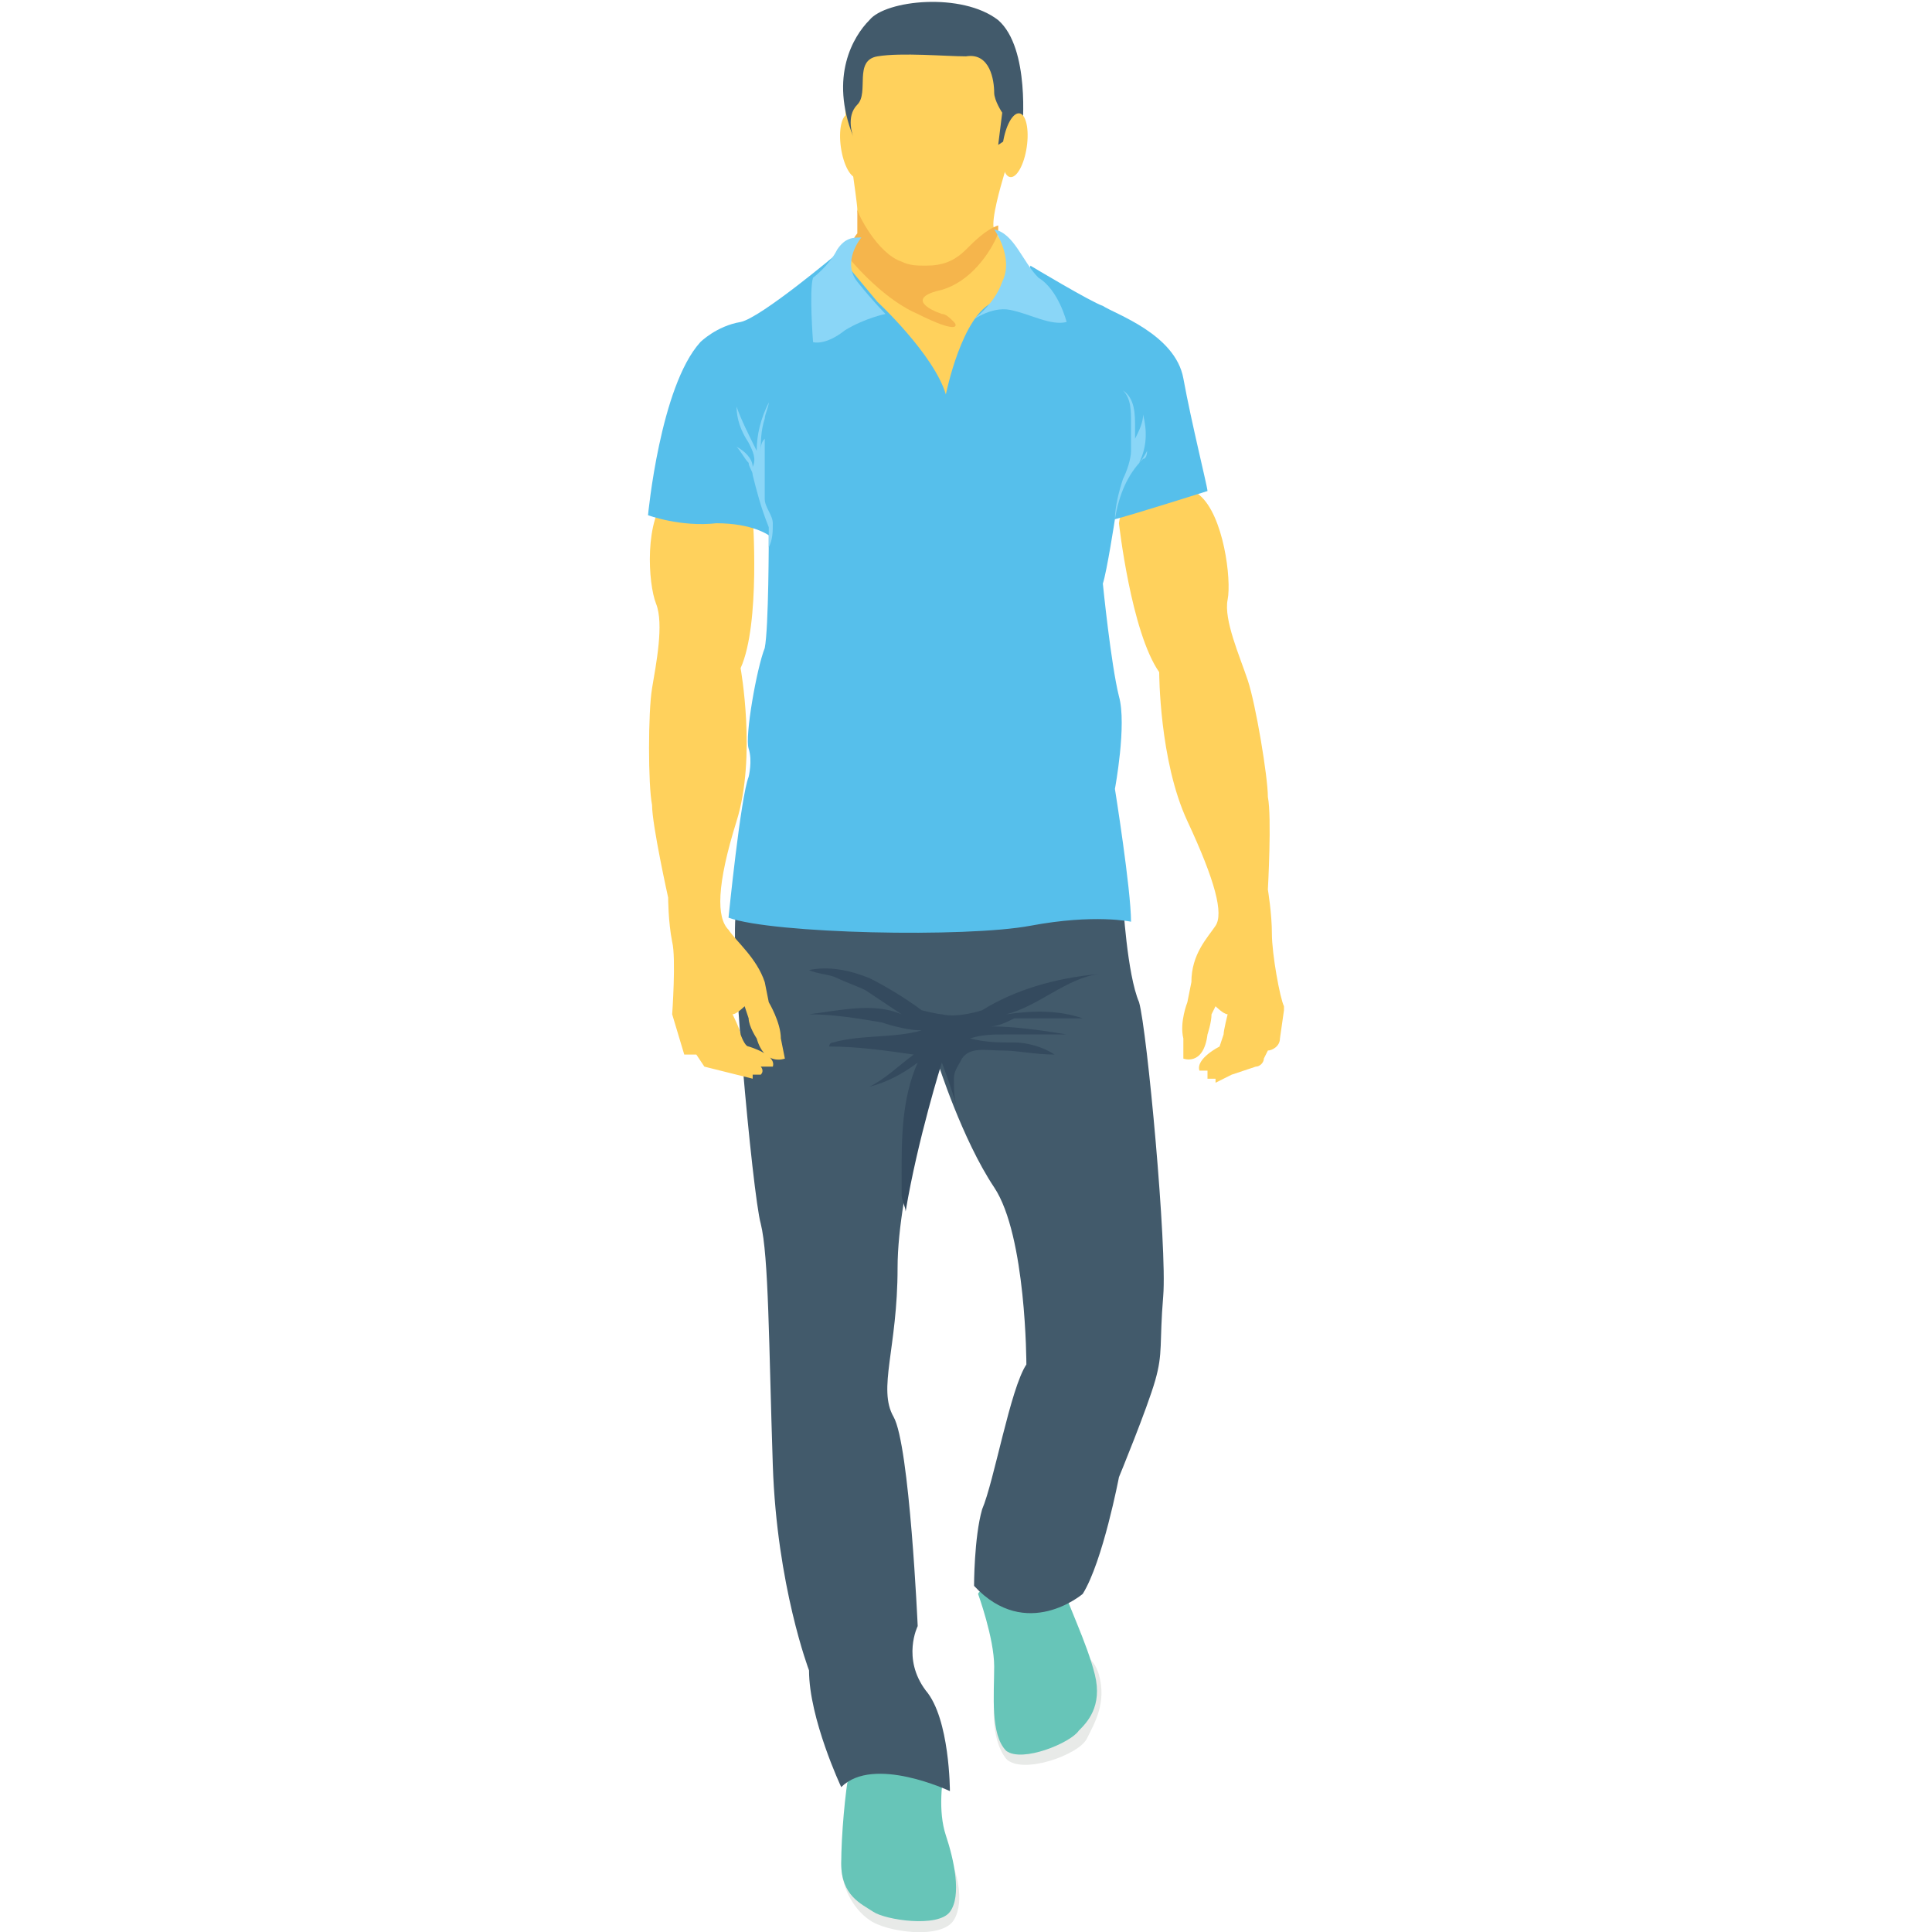 <?xml version="1.0" encoding="utf-8"?>
<!-- Generator: Adobe Illustrator 18.0.0, SVG Export Plug-In . SVG Version: 6.00 Build 0)  -->
<!DOCTYPE svg PUBLIC "-//W3C//DTD SVG 1.1//EN" "http://www.w3.org/Graphics/SVG/1.1/DTD/svg11.dtd">
<svg version="1.1" id="Layer_1" xmlns="http://www.w3.org/2000/svg" xmlns:xlink="http://www.w3.org/1999/xlink" x="0px" y="0px"
	 viewBox="0 0 48 48" enable-background="new 0 0 48 48" xml:space="preserve">
<g>
	<g>
		<g>
			<g>
				<g>
					<g>
						<path fill="#E8EAE8" d="M24.7,42.3c0,0-0.1,0.9,0.3,1.4c0.4,0.4,1.8-0.1,2-0.5c0.2-0.4,0.5-0.9,0.3-1.6c-0.2-0.7-1-0.7-1-0.7
							L24.7,42.3z"/>
					</g>
				</g>
			</g>
			<g>
				<g>
					<g>
						<path fill="#67C5B8" d="M24.3,39.6c0,0,0.4,1.1,0.4,1.8c0,0.7-0.1,1.7,0.3,2.1c0.4,0.3,1.6-0.2,1.8-0.5
							c0.2-0.2,0.6-0.6,0.4-1.4c-0.2-0.8-0.7-1.8-0.8-2.2c-0.2-0.4-0.2-0.5-0.2-0.5S24.4,39.3,24.3,39.6z"/>
					</g>
				</g>
			</g>
		</g>
	</g>
	<g>
		<g>
			<g>
				<g>
					<path fill="#E8EAE8" d="M23.7,46.4c0,0,0.3,0.8,0,1.3c-0.3,0.5-1.7,0.3-2.1,0c-0.3-0.2-0.7-0.7-0.7-1.4c0-0.7,0.8-0.9,0.8-0.9
						L23.7,46.4z"/>
				</g>
			</g>
		</g>
		<g>
			<g>
				<g>
					<path fill="#67C5B8" d="M23.5,43.8L21.1,44c-0.1,0.5-0.2,1.6-0.2,2.3c0,0.8,0.5,1,0.8,1.2c0.3,0.2,1.6,0.4,1.9,0
						c0.3-0.4,0.1-1.3-0.1-1.9C23.3,45,23.4,44.2,23.5,43.8z"/>
				</g>
			</g>
		</g>
	</g>
	<g>
		<g>
			<g>
				<g>
					<path fill="#425A6B" d="M27.9,22.4c0,0,0.1,1.8,0.4,2.5c0.2,0.7,0.7,6.1,0.6,7.3c-0.1,1.2,0,1.4-0.2,2.1
						c-0.2,0.7-0.9,2.4-0.9,2.4s-0.4,2.1-0.9,2.9c0,0-1.4,1.2-2.7-0.2c0,0,0-1.2,0.2-1.9c0.3-0.7,0.7-3,1.1-3.6c0,0,0-3.2-0.8-4.4
						c-0.8-1.2-1.4-3.1-1.4-3.1s-1,3.1-1,5.1c0,2-0.5,3-0.1,3.7c0.4,0.7,0.6,5.2,0.6,5.2s-0.4,0.8,0.2,1.6c0.6,0.7,0.6,2.5,0.6,2.5
						s-1.9-0.9-2.7-0.1c0,0-0.8-1.7-0.8-2.9c0,0-0.8-2.1-0.9-5.1c-0.1-3-0.1-5.2-0.3-6c-0.2-0.7-0.8-7.2-0.6-7.8
						c0.1-0.6,2.3-1.5,2.3-1.5L27.9,22.4z"/>
				</g>
			</g>
		</g>
		<g>
			<g>
				<g>
					<path fill="#FFD15C" d="M27.8,13c0,0,0.3,2.7,1,3.7c0,0,0,2.2,0.7,3.7c0.7,1.5,0.9,2.3,0.7,2.6c-0.2,0.3-0.6,0.7-0.6,1.4
						l-0.1,0.5c0,0-0.2,0.5-0.1,0.9l0,0.5c0,0,0.5,0.2,0.6-0.6c0,0,0.1-0.3,0.1-0.5l0.1-0.2c0,0,0.2,0.2,0.3,0.2
						c0,0-0.1,0.4-0.1,0.5c0,0-0.1,0.3-0.1,0.3c0,0-0.6,0.3-0.5,0.6H30c0,0,0,0.1,0,0.2l0.2,0c0,0,0,0,0,0.1l0.4-0.2l0.6-0.2
						c0.1,0,0.2-0.1,0.2-0.2l0.1-0.2l0,0c0.1,0,0.3-0.1,0.3-0.3l0.1-0.7c0,0,0-0.1,0-0.1c-0.1-0.2-0.3-1.3-0.3-1.8
						c0-0.5-0.1-1.1-0.1-1.1s0.1-1.8,0-2.3c0-0.5-0.3-2.3-0.5-2.9c-0.2-0.6-0.6-1.5-0.5-2c0.1-0.5-0.1-2.1-0.7-2.6
						C29.8,12.2,27.9,12,27.8,13z"/>
				</g>
			</g>
		</g>
		<g>
			<g>
				<g>
					<path fill="#FFD15C" d="M18.7,12.8c0,0,0.2,2.7-0.3,3.8c0,0,0.4,2.2-0.1,3.8c-0.5,1.6-0.5,2.4-0.2,2.7c0.2,0.3,0.7,0.7,0.9,1.3
						l0.1,0.5c0,0,0.3,0.5,0.3,0.9l0.1,0.5c0,0-0.5,0.2-0.7-0.5c0,0-0.2-0.3-0.2-0.5L18.5,25c0,0-0.2,0.2-0.3,0.2
						c0,0,0.2,0.4,0.2,0.5c0,0,0.1,0.3,0.2,0.3c0,0,0.7,0.2,0.6,0.5l-0.3,0c0,0,0.1,0.1,0,0.2l-0.2,0c0,0,0,0,0,0.1l-0.4-0.1
						l-0.8-0.2l-0.2-0.3l-0.3,0l-0.3-1c0,0,0.1-1.4,0-1.8c-0.1-0.5-0.1-1.1-0.1-1.1s-0.4-1.8-0.4-2.3c-0.1-0.5-0.1-2.3,0-2.9
						c0.1-0.6,0.3-1.6,0.1-2.1c-0.2-0.5-0.3-2.1,0.3-2.7C16.5,12.3,18.4,11.8,18.7,12.8z"/>
				</g>
			</g>
		</g>
		<g>
			<g>
				<g>
					<path fill="#FFD15C" d="M24.9,4.5c0,0-0.3,1-0.2,1.2c0.1,0.2,0.4,0.6,0.4,0.6l0.1,1l-0.2,1.8l-1.7,1.4l-2.1-1.3l-0.3-2.3
						c0,0,0.4-0.9,0.5-1c0,0-0.1-0.6-0.1-0.7s-0.1-0.8-0.1-0.8s-0.2-1-0.2-1.8s0.6-1.9,2.1-1.8c1.5,0.1,2,1.4,2,1.7
						C25.2,2.8,25.2,3.5,24.9,4.5z"/>
				</g>
			</g>
		</g>
		<g>
			<g>
				<path fill="#F5B54C" d="M23.7,8c-0.1-0.1-0.2-0.2-0.3-0.2c-0.3-0.1-0.9-0.4,0-0.6c0.7-0.2,1.2-0.9,1.4-1.4c0-0.1,0-0.1,0-0.2
					c0,0,0,0,0,0C24.5,5.7,24.2,6,24,6.2c-0.3,0.3-0.6,0.4-1,0.4c-0.2,0-0.4,0-0.6-0.1c-0.6-0.2-1.1-1.2-1.1-1.3c0,0,0,0.1,0,0.1
					c0,0.2,0,0.5,0,0.5l0,0l0,0c0,0,0,0,0,0l0,0c0,0,0,0,0,0c0,0,0,0,0,0c0,0-0.1,0.1-0.1,0.2c0,0,0,0,0,0c0,0,0,0,0,0c0,0,0,0,0,0
					c0,0,0,0,0,0c-0.1,0.1-0.1,0.2-0.2,0.3c0.4,0.5,1.1,1.2,1.8,1.5C23.8,8.3,23.8,8.1,23.7,8z"/>
			</g>
		</g>
		<g>
			<g>
				<g>
					
						<ellipse transform="matrix(-0.99 0.144 -0.144 -0.99 42.597 4.15)" fill="#FFD15C" cx="21.1" cy="3.6" rx="0.3" ry="0.8"/>
				</g>
			</g>
		</g>
		<g>
			<g>
				<g>
					<path fill="#56BFEB" d="M25.6,6.6c0,0,1.5,0.9,1.8,1c0.3,0.2,1.8,0.7,2,1.8c0.2,1.1,0.6,2.7,0.6,2.8c0,0-1.9,0.6-2.3,0.7
						c0,0-0.2,1.3-0.3,1.6c0,0,0.2,2,0.4,2.8c0.2,0.7-0.1,2.3-0.1,2.3s0.4,2.5,0.4,3.3c0,0-0.9-0.2-2.5,0.1
						c-1.6,0.3-6.4,0.2-7.5-0.2c0,0,0.3-3,0.5-3.5c0,0,0.1-0.4,0-0.7c-0.1-0.3,0.2-2,0.4-2.5c0.1-0.5,0.1-2.8,0.1-2.8
						s-0.4-0.3-1.3-0.3c-0.9,0.1-1.7-0.2-1.7-0.2s0.3-3.2,1.3-4.3c0,0,0.4-0.4,1-0.5c0.5-0.1,2.4-1.7,2.4-1.7l1,1.2
						c0,0,1.4,1.3,1.7,2.3c0,0,0.4-2,1.2-2.3C25.5,7.5,25.6,6.6,25.6,6.6z"/>
				</g>
			</g>
		</g>
		<g>
			<g>
				<g>
					<path fill="#8AD6F7" d="M28.5,11.2c0,0,0,0.2-0.1,0.2c-0.4,0.4-0.6,0.9-0.7,1.5c0,0.1,0,0.1,0,0.2c0-0.1,0-0.1,0-0.2
						c0-0.3,0.1-0.7,0.2-1c0.1-0.2,0.2-0.5,0.2-0.7c0-0.2,0-0.5,0-0.7c0-0.3,0-0.6-0.2-0.8c0.3,0.2,0.3,0.6,0.3,0.9
						c0,0.1,0,0.2,0,0.3c0.1-0.2,0.2-0.4,0.2-0.6c0.1,0.4,0.1,0.8-0.1,1.2C28.4,11.4,28.5,11.2,28.5,11.2z"/>
				</g>
			</g>
		</g>
		<g>
			<g>
				<g>
					<path fill="#8AD6F7" d="M24.7,5.7c0,0,0.5,0.7,0.2,1.3c-0.2,0.6-0.8,1-0.8,1s0.5-0.4,1-0.3c0.5,0.1,1,0.4,1.4,0.3
						c0,0-0.2-0.8-0.7-1.1C25.4,6.5,25.2,5.8,24.7,5.7z"/>
				</g>
			</g>
		</g>
		<g>
			<g>
				<g>
					<path fill="#8AD6F7" d="M21.4,5.9c0,0-0.5,0.6-0.1,1.1C21.7,7.5,22,7.8,22,7.8s-0.5,0.1-1,0.4c-0.5,0.4-0.8,0.3-0.8,0.3
						s-0.1-1.3,0-1.6c0,0,0.4-0.3,0.6-0.7C21,5.9,21.2,5.9,21.4,5.9z"/>
				</g>
			</g>
		</g>
		<g>
			<g>
				<g>
					<path fill="#425A6B" d="M21.2,3.4c0,0-0.2-0.5,0.1-0.8c0.3-0.3-0.1-1.1,0.5-1.2c0.6-0.1,1.7,0,2.2,0c0.6-0.1,0.7,0.6,0.7,0.9
						c0,0.2,0.2,0.5,0.2,0.5l-0.1,0.8l0.6-0.4c0,0,0.2-2-0.6-2.7c-0.9-0.7-2.8-0.5-3.2,0C21.2,0.9,20.6,1.9,21.2,3.4L21.2,3.4z"/>
				</g>
			</g>
		</g>
		<g>
			<g>
				<g>
					<g>
						
							<ellipse transform="matrix(0.99 0.144 -0.144 0.99 0.783 -3.585)" fill="#FFD15C" cx="25.2" cy="3.6" rx="0.3" ry="0.8"/>
					</g>
				</g>
			</g>
		</g>
		<g>
			<g>
				<path fill="#8AD6F7" d="M18.6,11c0.1,0.2,0.2,0.4,0.1,0.6c0-0.2-0.2-0.4-0.4-0.5c0.1,0.1,0.2,0.3,0.3,0.4c0,0.1,0.1,0.2,0.1,0.3
					c0.1,0.4,0.2,0.8,0.4,1.3c0,0.1,0,0.2,0,0.3c0,0,0,0,0,0c0,0,0,0,0,0s0,0.1,0,0.2c0.1-0.2,0.1-0.4,0.1-0.6
					c0-0.2-0.2-0.4-0.2-0.6c0-0.2,0-0.4,0-0.6c0-0.3,0-0.6,0-0.9c-0.1,0.1-0.1,0.2-0.1,0.4c0-0.3,0-0.6,0.1-0.9
					c0-0.1,0.1-0.3,0.1-0.4c-0.2,0.4-0.3,0.8-0.3,1.2c-0.2-0.4-0.4-0.8-0.5-1.1C18.3,10.4,18.4,10.7,18.6,11z"/>
			</g>
		</g>
		<g>
			<g>
				<path fill="#344A5E" d="M24.4,25.1c0,0-0.6,0.2-1,0.1c-0.1,0-0.5-0.1-0.5-0.1c0,0,0,0,0,0c-0.4-0.3-0.9-0.6-1.3-0.8
					c-0.5-0.2-1-0.3-1.5-0.2c0.2,0.1,0.5,0.1,0.7,0.2c0.2,0.1,0.5,0.2,0.7,0.3c0.3,0.2,0.6,0.4,0.9,0.6c-0.7-0.3-1.5-0.1-2.3,0
					c0.6,0,1.2,0.1,1.8,0.2c0.3,0.1,0.7,0.2,1,0.2c-0.7,0.2-1.5,0.1-2.2,0.3c-0.1,0-0.1,0.1-0.1,0.1c0.7,0,1.4,0.1,2.1,0.2
					c-0.4,0.3-0.7,0.6-1.1,0.8c0.4-0.1,0.8-0.3,1.2-0.6c-0.4,0.9-0.4,1.9-0.4,2.8c0,0.2,0,0.3,0,0.5c0,0.1,0.1,0.3,0.1,0.4
					c0.3-1.8,0.9-3.7,0.9-3.7s0.2,0.5,0.4,1.2c-0.1-0.3-0.1-0.5-0.1-0.8c0-0.2,0.1-0.3,0.2-0.5c0.2-0.3,0.6-0.2,1-0.2
					c0.4,0,0.8,0.1,1.3,0.1c-0.3-0.2-0.7-0.3-1-0.3c-0.4,0-0.7,0-1.1-0.1c0.3-0.1,0.6-0.1,0.9-0.1c0.5,0,1,0,1.5,0
					c-0.6-0.1-1.3-0.2-1.9-0.2c0.2,0,0.4-0.1,0.6-0.2c0.2,0,0.3,0,0.5,0c0.4,0,0.8,0,1.2,0c-0.6-0.2-1.2-0.2-1.9-0.1
					c0.8-0.2,1.5-0.9,2.3-1C26.2,24.3,25.2,24.6,24.4,25.1z"/>
			</g>
		</g>
	</g>
</g>
</svg>
